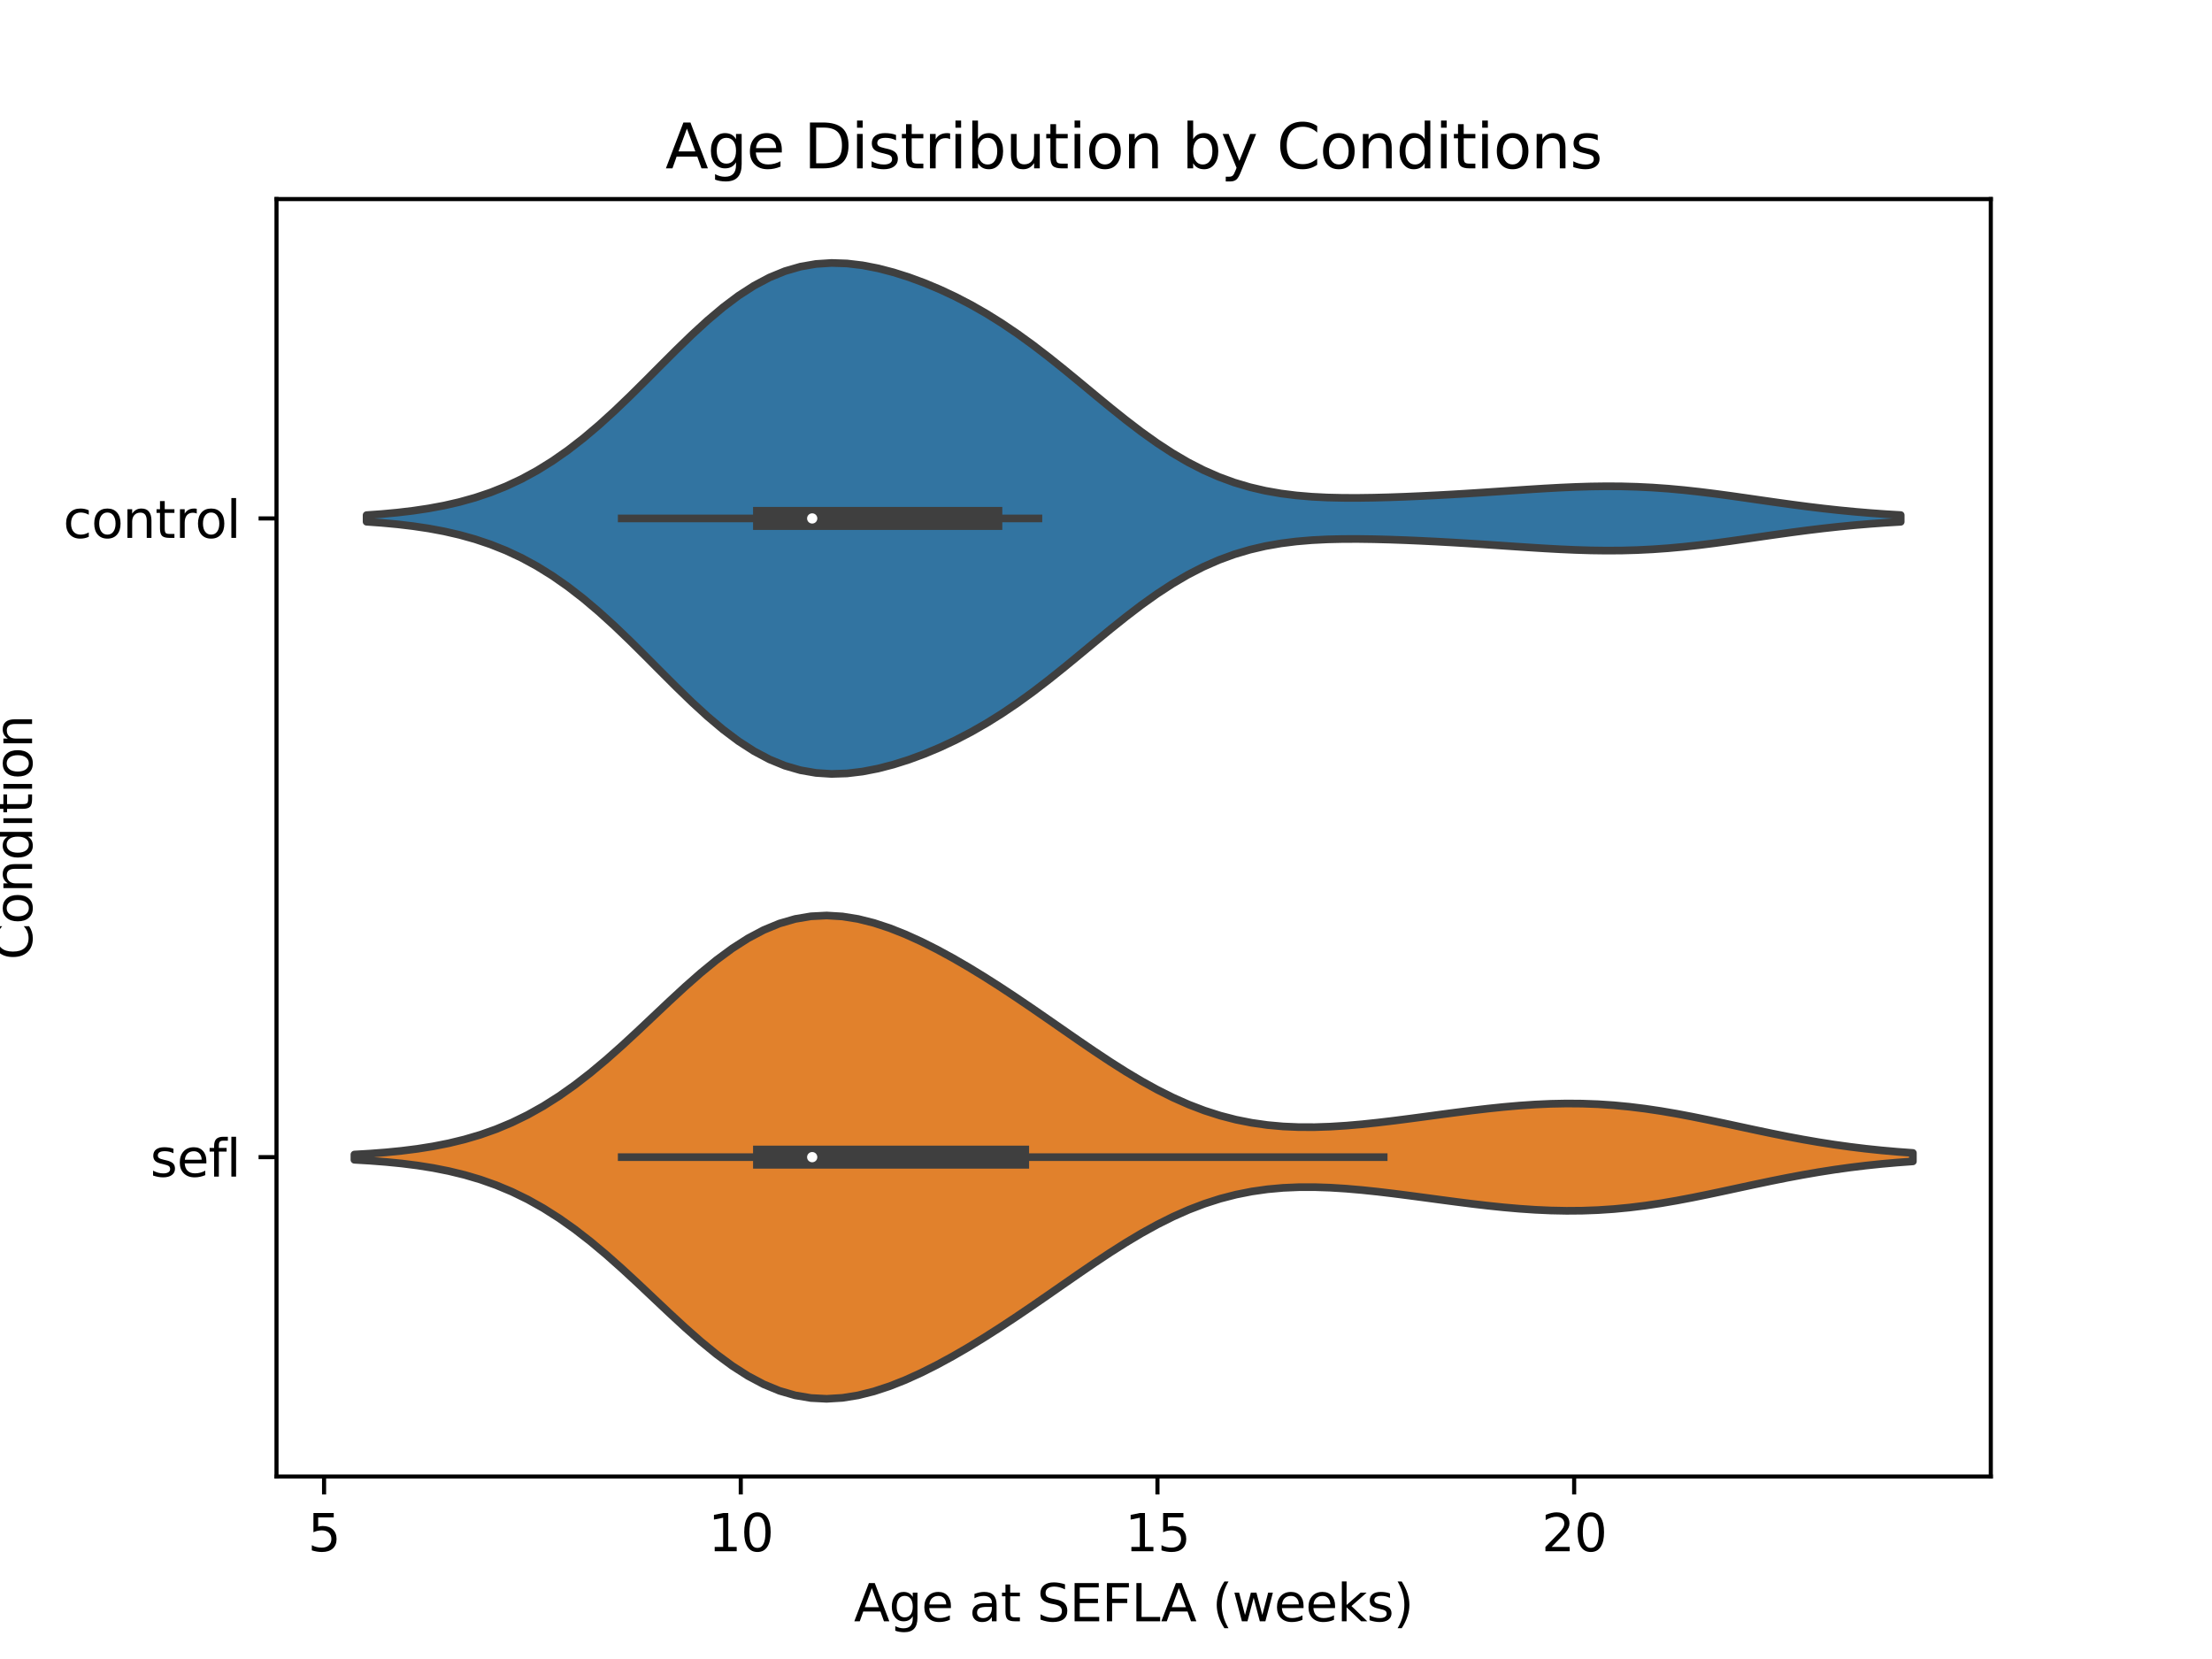 <?xml version="1.0" encoding="utf-8" standalone="no"?>
<!DOCTYPE svg PUBLIC "-//W3C//DTD SVG 1.1//EN"
  "http://www.w3.org/Graphics/SVG/1.1/DTD/svg11.dtd">
<svg xmlns:xlink="http://www.w3.org/1999/xlink" width="432pt" height="324pt" viewBox="0 0 432 324" xmlns="http://www.w3.org/2000/svg" version="1.1">
 <defs>
  <style type="text/css">*{stroke-linejoin: round; stroke-linecap: butt}</style>
 </defs>
 <g id="figure_1">
  <g id="patch_1">
   <path d="M 0 324 
L 432 324 
L 432 0 
L 0 0 
z
" style="fill: #ffffff"/>
  </g>
  <g id="axes_1">
   <g id="patch_2">
    <path d="M 54 288.36 
L 388.8 288.36 
L 388.8 38.88 
L 54 38.88 
z
" style="fill: #ffffff"/>
   </g>
   <g id="PolyCollection_1">
    <defs>
     <path id="m5ffa49a314" d="M 71.596 -222.105 
L 71.596 -223.395 
L 74.623 -223.614 
L 77.649 -223.895 
L 80.675 -224.254 
L 83.702 -224.705 
L 86.728 -225.267 
L 89.754 -225.96 
L 92.781 -226.805 
L 95.807 -227.821 
L 98.833 -229.03 
L 101.86 -230.449 
L 104.886 -232.094 
L 107.912 -233.974 
L 110.939 -236.09 
L 113.965 -238.438 
L 116.991 -241 
L 120.018 -243.75 
L 123.044 -246.649 
L 126.07 -249.649 
L 129.097 -252.691 
L 132.123 -255.712 
L 135.149 -258.643 
L 138.176 -261.416 
L 141.202 -263.969 
L 144.228 -266.246 
L 147.255 -268.202 
L 150.281 -269.808 
L 153.307 -271.049 
L 156.334 -271.925 
L 159.36 -272.449 
L 162.386 -272.646 
L 165.413 -272.547 
L 168.439 -272.187 
L 171.465 -271.601 
L 174.492 -270.816 
L 177.518 -269.858 
L 180.544 -268.741 
L 183.571 -267.472 
L 186.597 -266.053 
L 189.623 -264.481 
L 192.65 -262.751 
L 195.676 -260.861 
L 198.702 -258.815 
L 201.729 -256.622 
L 204.755 -254.301 
L 207.781 -251.879 
L 210.808 -249.393 
L 213.834 -246.883 
L 216.86 -244.394 
L 219.887 -241.973 
L 222.913 -239.662 
L 225.94 -237.501 
L 228.966 -235.522 
L 231.992 -233.748 
L 235.019 -232.194 
L 238.045 -230.865 
L 241.071 -229.756 
L 244.098 -228.859 
L 247.124 -228.155 
L 250.15 -227.624 
L 253.177 -227.244 
L 256.203 -226.989 
L 259.229 -226.837 
L 262.256 -226.767 
L 265.282 -226.76 
L 268.308 -226.802 
L 271.335 -226.88 
L 274.361 -226.987 
L 277.387 -227.117 
L 280.414 -227.265 
L 283.44 -227.431 
L 286.466 -227.611 
L 289.493 -227.803 
L 292.519 -228.004 
L 295.545 -228.208 
L 298.572 -228.409 
L 301.598 -228.598 
L 304.624 -228.765 
L 307.651 -228.899 
L 310.677 -228.992 
L 313.703 -229.032 
L 316.73 -229.013 
L 319.756 -228.929 
L 322.782 -228.779 
L 325.809 -228.564 
L 328.835 -228.287 
L 331.861 -227.956 
L 334.888 -227.581 
L 337.914 -227.173 
L 340.94 -226.744 
L 343.967 -226.307 
L 346.993 -225.874 
L 350.019 -225.455 
L 353.046 -225.058 
L 356.072 -224.692 
L 359.098 -224.361 
L 362.125 -224.067 
L 365.151 -223.811 
L 368.177 -223.592 
L 371.204 -223.409 
L 371.204 -222.091 
L 371.204 -222.091 
L 368.177 -221.908 
L 365.151 -221.689 
L 362.125 -221.433 
L 359.098 -221.139 
L 356.072 -220.808 
L 353.046 -220.442 
L 350.019 -220.045 
L 346.993 -219.626 
L 343.967 -219.193 
L 340.94 -218.756 
L 337.914 -218.327 
L 334.888 -217.919 
L 331.861 -217.544 
L 328.835 -217.213 
L 325.809 -216.936 
L 322.782 -216.721 
L 319.756 -216.571 
L 316.73 -216.487 
L 313.703 -216.468 
L 310.677 -216.508 
L 307.651 -216.601 
L 304.624 -216.735 
L 301.598 -216.902 
L 298.572 -217.091 
L 295.545 -217.292 
L 292.519 -217.496 
L 289.493 -217.697 
L 286.466 -217.889 
L 283.44 -218.069 
L 280.414 -218.235 
L 277.387 -218.383 
L 274.361 -218.513 
L 271.335 -218.62 
L 268.308 -218.698 
L 265.282 -218.74 
L 262.256 -218.733 
L 259.229 -218.663 
L 256.203 -218.511 
L 253.177 -218.256 
L 250.15 -217.876 
L 247.124 -217.345 
L 244.098 -216.641 
L 241.071 -215.744 
L 238.045 -214.635 
L 235.019 -213.306 
L 231.992 -211.752 
L 228.966 -209.978 
L 225.94 -207.999 
L 222.913 -205.838 
L 219.887 -203.527 
L 216.86 -201.106 
L 213.834 -198.617 
L 210.808 -196.107 
L 207.781 -193.621 
L 204.755 -191.199 
L 201.729 -188.878 
L 198.702 -186.685 
L 195.676 -184.639 
L 192.65 -182.749 
L 189.623 -181.019 
L 186.597 -179.447 
L 183.571 -178.028 
L 180.544 -176.759 
L 177.518 -175.642 
L 174.492 -174.684 
L 171.465 -173.899 
L 168.439 -173.313 
L 165.413 -172.953 
L 162.386 -172.854 
L 159.36 -173.051 
L 156.334 -173.575 
L 153.307 -174.451 
L 150.281 -175.692 
L 147.255 -177.298 
L 144.228 -179.254 
L 141.202 -181.531 
L 138.176 -184.084 
L 135.149 -186.857 
L 132.123 -189.788 
L 129.097 -192.809 
L 126.07 -195.851 
L 123.044 -198.851 
L 120.018 -201.75 
L 116.991 -204.5 
L 113.965 -207.062 
L 110.939 -209.41 
L 107.912 -211.526 
L 104.886 -213.406 
L 101.86 -215.051 
L 98.833 -216.47 
L 95.807 -217.679 
L 92.781 -218.695 
L 89.754 -219.54 
L 86.728 -220.233 
L 83.702 -220.795 
L 80.675 -221.246 
L 77.649 -221.605 
L 74.623 -221.886 
L 71.596 -222.105 
z
" style="stroke: #3f3f3f; stroke-width: 1.5"/>
    </defs>
    <g clip-path="url(#p256101006a)">
     <use xlink:href="#m5ffa49a314" x="0" y="324" style="fill: #3274a1; stroke: #3f3f3f; stroke-width: 1.5"/>
    </g>
   </g>
   <g id="PolyCollection_2">
    <defs>
     <path id="m483ecbeebc" d="M 69.218 -97.496 
L 69.218 -98.524 
L 72.293 -98.706 
L 75.367 -98.942 
L 78.441 -99.246 
L 81.516 -99.634 
L 84.59 -100.122 
L 87.664 -100.73 
L 90.739 -101.477 
L 93.813 -102.384 
L 96.888 -103.472 
L 99.962 -104.757 
L 103.036 -106.255 
L 106.111 -107.978 
L 109.185 -109.928 
L 112.26 -112.102 
L 115.334 -114.488 
L 118.408 -117.061 
L 121.483 -119.791 
L 124.557 -122.632 
L 127.631 -125.533 
L 130.706 -128.434 
L 133.78 -131.273 
L 136.855 -133.983 
L 139.929 -136.501 
L 143.003 -138.77 
L 146.078 -140.74 
L 149.152 -142.371 
L 152.226 -143.64 
L 155.301 -144.532 
L 158.375 -145.049 
L 161.45 -145.205 
L 164.524 -145.02 
L 167.598 -144.526 
L 170.673 -143.755 
L 173.747 -142.744 
L 176.821 -141.526 
L 179.896 -140.131 
L 182.97 -138.587 
L 186.045 -136.915 
L 189.119 -135.133 
L 192.193 -133.255 
L 195.268 -131.296 
L 198.342 -129.268 
L 201.417 -127.186 
L 204.491 -125.067 
L 207.565 -122.931 
L 210.64 -120.8 
L 213.714 -118.702 
L 216.788 -116.663 
L 219.863 -114.712 
L 222.937 -112.876 
L 226.012 -111.179 
L 229.086 -109.642 
L 232.16 -108.28 
L 235.235 -107.105 
L 238.309 -106.121 
L 241.383 -105.326 
L 244.458 -104.717 
L 247.532 -104.281 
L 250.607 -104.005 
L 253.681 -103.874 
L 256.755 -103.868 
L 259.83 -103.972 
L 262.904 -104.165 
L 265.979 -104.431 
L 269.053 -104.754 
L 272.127 -105.119 
L 275.202 -105.513 
L 278.276 -105.922 
L 281.35 -106.336 
L 284.425 -106.742 
L 287.499 -107.13 
L 290.574 -107.49 
L 293.648 -107.81 
L 296.722 -108.079 
L 299.797 -108.288 
L 302.871 -108.427 
L 305.945 -108.488 
L 309.02 -108.464 
L 312.094 -108.35 
L 315.169 -108.146 
L 318.243 -107.852 
L 321.317 -107.472 
L 324.392 -107.014 
L 327.466 -106.488 
L 330.54 -105.906 
L 333.615 -105.282 
L 336.689 -104.631 
L 339.764 -103.968 
L 342.838 -103.308 
L 345.912 -102.665 
L 348.987 -102.05 
L 352.061 -101.473 
L 355.136 -100.941 
L 358.21 -100.46 
L 361.284 -100.032 
L 364.359 -99.657 
L 367.433 -99.335 
L 370.507 -99.062 
L 373.582 -98.834 
L 373.582 -97.186 
L 373.582 -97.186 
L 370.507 -96.958 
L 367.433 -96.685 
L 364.359 -96.363 
L 361.284 -95.988 
L 358.21 -95.56 
L 355.136 -95.079 
L 352.061 -94.547 
L 348.987 -93.97 
L 345.912 -93.355 
L 342.838 -92.712 
L 339.764 -92.052 
L 336.689 -91.389 
L 333.615 -90.738 
L 330.54 -90.114 
L 327.466 -89.532 
L 324.392 -89.006 
L 321.317 -88.548 
L 318.243 -88.168 
L 315.169 -87.874 
L 312.094 -87.67 
L 309.02 -87.556 
L 305.945 -87.532 
L 302.871 -87.593 
L 299.797 -87.732 
L 296.722 -87.941 
L 293.648 -88.21 
L 290.574 -88.53 
L 287.499 -88.89 
L 284.425 -89.278 
L 281.35 -89.684 
L 278.276 -90.098 
L 275.202 -90.507 
L 272.127 -90.901 
L 269.053 -91.266 
L 265.979 -91.589 
L 262.904 -91.855 
L 259.83 -92.048 
L 256.755 -92.152 
L 253.681 -92.146 
L 250.607 -92.015 
L 247.532 -91.739 
L 244.458 -91.303 
L 241.383 -90.694 
L 238.309 -89.899 
L 235.235 -88.915 
L 232.16 -87.74 
L 229.086 -86.378 
L 226.012 -84.841 
L 222.937 -83.144 
L 219.863 -81.308 
L 216.788 -79.357 
L 213.714 -77.318 
L 210.64 -75.22 
L 207.565 -73.089 
L 204.491 -70.953 
L 201.417 -68.834 
L 198.342 -66.752 
L 195.268 -64.724 
L 192.193 -62.765 
L 189.119 -60.887 
L 186.045 -59.105 
L 182.97 -57.433 
L 179.896 -55.889 
L 176.821 -54.494 
L 173.747 -53.276 
L 170.673 -52.265 
L 167.598 -51.494 
L 164.524 -51 
L 161.45 -50.815 
L 158.375 -50.971 
L 155.301 -51.488 
L 152.226 -52.38 
L 149.152 -53.649 
L 146.078 -55.28 
L 143.003 -57.25 
L 139.929 -59.519 
L 136.855 -62.037 
L 133.78 -64.747 
L 130.706 -67.586 
L 127.631 -70.487 
L 124.557 -73.388 
L 121.483 -76.229 
L 118.408 -78.959 
L 115.334 -81.532 
L 112.26 -83.918 
L 109.185 -86.092 
L 106.111 -88.042 
L 103.036 -89.765 
L 99.962 -91.263 
L 96.888 -92.548 
L 93.813 -93.636 
L 90.739 -94.543 
L 87.664 -95.29 
L 84.59 -95.898 
L 81.516 -96.386 
L 78.441 -96.774 
L 75.367 -97.078 
L 72.293 -97.314 
L 69.218 -97.496 
z
" style="stroke: #3f3f3f; stroke-width: 1.5"/>
    </defs>
    <g clip-path="url(#p256101006a)">
     <use xlink:href="#m483ecbeebc" x="0" y="324" style="fill: #e1812c; stroke: #3f3f3f; stroke-width: 1.5"/>
    </g>
   </g>
   <g id="matplotlib.axis_1">
    <g id="xtick_1">
     <g id="line2d_1">
      <defs>
       <path id="m63cbbbc8bf" d="M 0 0 
L 0 3.5 
" style="stroke: #000000; stroke-width: 0.8"/>
      </defs>
      <g>
       <use xlink:href="#m63cbbbc8bf" x="63.29" y="288.36" style="stroke: #000000; stroke-width: 0.8"/>
      </g>
     </g>
     <g id="text_1">
      <!-- 5 -->
      <g transform="translate(60.109 302.958) scale(0.1 -0.1)">
       <defs>
        <path id="DejaVuSans-35" d="M 691 4666 
L 3169 4666 
L 3169 4134 
L 1269 4134 
L 1269 2991 
Q 1406 3038 1543 3061 
Q 1681 3084 1819 3084 
Q 2600 3084 3056 2656 
Q 3513 2228 3513 1497 
Q 3513 744 3044 326 
Q 2575 -91 1722 -91 
Q 1428 -91 1123 -41 
Q 819 9 494 109 
L 494 744 
Q 775 591 1075 516 
Q 1375 441 1709 441 
Q 2250 441 2565 725 
Q 2881 1009 2881 1497 
Q 2881 1984 2565 2268 
Q 2250 2553 1709 2553 
Q 1456 2553 1204 2497 
Q 953 2441 691 2322 
L 691 4666 
z
" transform="scale(0.016)"/>
       </defs>
       <use xlink:href="#DejaVuSans-35"/>
      </g>
     </g>
    </g>
    <g id="xtick_2">
     <g id="line2d_2">
      <g>
       <use xlink:href="#m63cbbbc8bf" x="144.67" y="288.36" style="stroke: #000000; stroke-width: 0.8"/>
      </g>
     </g>
     <g id="text_2">
      <!-- 10 -->
      <g transform="translate(138.308 302.958) scale(0.1 -0.1)">
       <defs>
        <path id="DejaVuSans-31" d="M 794 531 
L 1825 531 
L 1825 4091 
L 703 3866 
L 703 4441 
L 1819 4666 
L 2450 4666 
L 2450 531 
L 3481 531 
L 3481 0 
L 794 0 
L 794 531 
z
" transform="scale(0.016)"/>
        <path id="DejaVuSans-30" d="M 2034 4250 
Q 1547 4250 1301 3770 
Q 1056 3291 1056 2328 
Q 1056 1369 1301 889 
Q 1547 409 2034 409 
Q 2525 409 2770 889 
Q 3016 1369 3016 2328 
Q 3016 3291 2770 3770 
Q 2525 4250 2034 4250 
z
M 2034 4750 
Q 2819 4750 3233 4129 
Q 3647 3509 3647 2328 
Q 3647 1150 3233 529 
Q 2819 -91 2034 -91 
Q 1250 -91 836 529 
Q 422 1150 422 2328 
Q 422 3509 836 4129 
Q 1250 4750 2034 4750 
z
" transform="scale(0.016)"/>
       </defs>
       <use xlink:href="#DejaVuSans-31"/>
       <use xlink:href="#DejaVuSans-30" x="63.623"/>
      </g>
     </g>
    </g>
    <g id="xtick_3">
     <g id="line2d_3">
      <g>
       <use xlink:href="#m63cbbbc8bf" x="226.05" y="288.36" style="stroke: #000000; stroke-width: 0.8"/>
      </g>
     </g>
     <g id="text_3">
      <!-- 15 -->
      <g transform="translate(219.688 302.958) scale(0.1 -0.1)">
       <use xlink:href="#DejaVuSans-31"/>
       <use xlink:href="#DejaVuSans-35" x="63.623"/>
      </g>
     </g>
    </g>
    <g id="xtick_4">
     <g id="line2d_4">
      <g>
       <use xlink:href="#m63cbbbc8bf" x="307.43" y="288.36" style="stroke: #000000; stroke-width: 0.8"/>
      </g>
     </g>
     <g id="text_4">
      <!-- 20 -->
      <g transform="translate(301.068 302.958) scale(0.1 -0.1)">
       <defs>
        <path id="DejaVuSans-32" d="M 1228 531 
L 3431 531 
L 3431 0 
L 469 0 
L 469 531 
Q 828 903 1448 1529 
Q 2069 2156 2228 2338 
Q 2531 2678 2651 2914 
Q 2772 3150 2772 3378 
Q 2772 3750 2511 3984 
Q 2250 4219 1831 4219 
Q 1534 4219 1204 4116 
Q 875 4013 500 3803 
L 500 4441 
Q 881 4594 1212 4672 
Q 1544 4750 1819 4750 
Q 2544 4750 2975 4387 
Q 3406 4025 3406 3419 
Q 3406 3131 3298 2873 
Q 3191 2616 2906 2266 
Q 2828 2175 2409 1742 
Q 1991 1309 1228 531 
z
" transform="scale(0.016)"/>
       </defs>
       <use xlink:href="#DejaVuSans-32"/>
       <use xlink:href="#DejaVuSans-30" x="63.623"/>
      </g>
     </g>
    </g>
    <g id="text_5">
     <!-- Age at SEFLA (weeks) -->
     <g transform="translate(166.766 316.637) scale(0.1 -0.1)">
      <defs>
       <path id="DejaVuSans-41" d="M 2188 4044 
L 1331 1722 
L 3047 1722 
L 2188 4044 
z
M 1831 4666 
L 2547 4666 
L 4325 0 
L 3669 0 
L 3244 1197 
L 1141 1197 
L 716 0 
L 50 0 
L 1831 4666 
z
" transform="scale(0.016)"/>
       <path id="DejaVuSans-67" d="M 2906 1791 
Q 2906 2416 2648 2759 
Q 2391 3103 1925 3103 
Q 1463 3103 1205 2759 
Q 947 2416 947 1791 
Q 947 1169 1205 825 
Q 1463 481 1925 481 
Q 2391 481 2648 825 
Q 2906 1169 2906 1791 
z
M 3481 434 
Q 3481 -459 3084 -895 
Q 2688 -1331 1869 -1331 
Q 1566 -1331 1297 -1286 
Q 1028 -1241 775 -1147 
L 775 -588 
Q 1028 -725 1275 -790 
Q 1522 -856 1778 -856 
Q 2344 -856 2625 -561 
Q 2906 -266 2906 331 
L 2906 616 
Q 2728 306 2450 153 
Q 2172 0 1784 0 
Q 1141 0 747 490 
Q 353 981 353 1791 
Q 353 2603 747 3093 
Q 1141 3584 1784 3584 
Q 2172 3584 2450 3431 
Q 2728 3278 2906 2969 
L 2906 3500 
L 3481 3500 
L 3481 434 
z
" transform="scale(0.016)"/>
       <path id="DejaVuSans-65" d="M 3597 1894 
L 3597 1613 
L 953 1613 
Q 991 1019 1311 708 
Q 1631 397 2203 397 
Q 2534 397 2845 478 
Q 3156 559 3463 722 
L 3463 178 
Q 3153 47 2828 -22 
Q 2503 -91 2169 -91 
Q 1331 -91 842 396 
Q 353 884 353 1716 
Q 353 2575 817 3079 
Q 1281 3584 2069 3584 
Q 2775 3584 3186 3129 
Q 3597 2675 3597 1894 
z
M 3022 2063 
Q 3016 2534 2758 2815 
Q 2500 3097 2075 3097 
Q 1594 3097 1305 2825 
Q 1016 2553 972 2059 
L 3022 2063 
z
" transform="scale(0.016)"/>
       <path id="DejaVuSans-20" transform="scale(0.016)"/>
       <path id="DejaVuSans-61" d="M 2194 1759 
Q 1497 1759 1228 1600 
Q 959 1441 959 1056 
Q 959 750 1161 570 
Q 1363 391 1709 391 
Q 2188 391 2477 730 
Q 2766 1069 2766 1631 
L 2766 1759 
L 2194 1759 
z
M 3341 1997 
L 3341 0 
L 2766 0 
L 2766 531 
Q 2569 213 2275 61 
Q 1981 -91 1556 -91 
Q 1019 -91 701 211 
Q 384 513 384 1019 
Q 384 1609 779 1909 
Q 1175 2209 1959 2209 
L 2766 2209 
L 2766 2266 
Q 2766 2663 2505 2880 
Q 2244 3097 1772 3097 
Q 1472 3097 1187 3025 
Q 903 2953 641 2809 
L 641 3341 
Q 956 3463 1253 3523 
Q 1550 3584 1831 3584 
Q 2591 3584 2966 3190 
Q 3341 2797 3341 1997 
z
" transform="scale(0.016)"/>
       <path id="DejaVuSans-74" d="M 1172 4494 
L 1172 3500 
L 2356 3500 
L 2356 3053 
L 1172 3053 
L 1172 1153 
Q 1172 725 1289 603 
Q 1406 481 1766 481 
L 2356 481 
L 2356 0 
L 1766 0 
Q 1100 0 847 248 
Q 594 497 594 1153 
L 594 3053 
L 172 3053 
L 172 3500 
L 594 3500 
L 594 4494 
L 1172 4494 
z
" transform="scale(0.016)"/>
       <path id="DejaVuSans-53" d="M 3425 4513 
L 3425 3897 
Q 3066 4069 2747 4153 
Q 2428 4238 2131 4238 
Q 1616 4238 1336 4038 
Q 1056 3838 1056 3469 
Q 1056 3159 1242 3001 
Q 1428 2844 1947 2747 
L 2328 2669 
Q 3034 2534 3370 2195 
Q 3706 1856 3706 1288 
Q 3706 609 3251 259 
Q 2797 -91 1919 -91 
Q 1588 -91 1214 -16 
Q 841 59 441 206 
L 441 856 
Q 825 641 1194 531 
Q 1563 422 1919 422 
Q 2459 422 2753 634 
Q 3047 847 3047 1241 
Q 3047 1584 2836 1778 
Q 2625 1972 2144 2069 
L 1759 2144 
Q 1053 2284 737 2584 
Q 422 2884 422 3419 
Q 422 4038 858 4394 
Q 1294 4750 2059 4750 
Q 2388 4750 2728 4690 
Q 3069 4631 3425 4513 
z
" transform="scale(0.016)"/>
       <path id="DejaVuSans-45" d="M 628 4666 
L 3578 4666 
L 3578 4134 
L 1259 4134 
L 1259 2753 
L 3481 2753 
L 3481 2222 
L 1259 2222 
L 1259 531 
L 3634 531 
L 3634 0 
L 628 0 
L 628 4666 
z
" transform="scale(0.016)"/>
       <path id="DejaVuSans-46" d="M 628 4666 
L 3309 4666 
L 3309 4134 
L 1259 4134 
L 1259 2759 
L 3109 2759 
L 3109 2228 
L 1259 2228 
L 1259 0 
L 628 0 
L 628 4666 
z
" transform="scale(0.016)"/>
       <path id="DejaVuSans-4c" d="M 628 4666 
L 1259 4666 
L 1259 531 
L 3531 531 
L 3531 0 
L 628 0 
L 628 4666 
z
" transform="scale(0.016)"/>
       <path id="DejaVuSans-28" d="M 1984 4856 
Q 1566 4138 1362 3434 
Q 1159 2731 1159 2009 
Q 1159 1288 1364 580 
Q 1569 -128 1984 -844 
L 1484 -844 
Q 1016 -109 783 600 
Q 550 1309 550 2009 
Q 550 2706 781 3412 
Q 1013 4119 1484 4856 
L 1984 4856 
z
" transform="scale(0.016)"/>
       <path id="DejaVuSans-77" d="M 269 3500 
L 844 3500 
L 1563 769 
L 2278 3500 
L 2956 3500 
L 3675 769 
L 4391 3500 
L 4966 3500 
L 4050 0 
L 3372 0 
L 2619 2869 
L 1863 0 
L 1184 0 
L 269 3500 
z
" transform="scale(0.016)"/>
       <path id="DejaVuSans-6b" d="M 581 4863 
L 1159 4863 
L 1159 1991 
L 2875 3500 
L 3609 3500 
L 1753 1863 
L 3688 0 
L 2938 0 
L 1159 1709 
L 1159 0 
L 581 0 
L 581 4863 
z
" transform="scale(0.016)"/>
       <path id="DejaVuSans-73" d="M 2834 3397 
L 2834 2853 
Q 2591 2978 2328 3040 
Q 2066 3103 1784 3103 
Q 1356 3103 1142 2972 
Q 928 2841 928 2578 
Q 928 2378 1081 2264 
Q 1234 2150 1697 2047 
L 1894 2003 
Q 2506 1872 2764 1633 
Q 3022 1394 3022 966 
Q 3022 478 2636 193 
Q 2250 -91 1575 -91 
Q 1294 -91 989 -36 
Q 684 19 347 128 
L 347 722 
Q 666 556 975 473 
Q 1284 391 1588 391 
Q 1994 391 2212 530 
Q 2431 669 2431 922 
Q 2431 1156 2273 1281 
Q 2116 1406 1581 1522 
L 1381 1569 
Q 847 1681 609 1914 
Q 372 2147 372 2553 
Q 372 3047 722 3315 
Q 1072 3584 1716 3584 
Q 2034 3584 2315 3537 
Q 2597 3491 2834 3397 
z
" transform="scale(0.016)"/>
       <path id="DejaVuSans-29" d="M 513 4856 
L 1013 4856 
Q 1481 4119 1714 3412 
Q 1947 2706 1947 2009 
Q 1947 1309 1714 600 
Q 1481 -109 1013 -844 
L 513 -844 
Q 928 -128 1133 580 
Q 1338 1288 1338 2009 
Q 1338 2731 1133 3434 
Q 928 4138 513 4856 
z
" transform="scale(0.016)"/>
      </defs>
      <use xlink:href="#DejaVuSans-41"/>
      <use xlink:href="#DejaVuSans-67" x="68.408"/>
      <use xlink:href="#DejaVuSans-65" x="131.885"/>
      <use xlink:href="#DejaVuSans-20" x="193.408"/>
      <use xlink:href="#DejaVuSans-61" x="225.195"/>
      <use xlink:href="#DejaVuSans-74" x="286.475"/>
      <use xlink:href="#DejaVuSans-20" x="325.684"/>
      <use xlink:href="#DejaVuSans-53" x="357.471"/>
      <use xlink:href="#DejaVuSans-45" x="420.947"/>
      <use xlink:href="#DejaVuSans-46" x="484.131"/>
      <use xlink:href="#DejaVuSans-4c" x="541.65"/>
      <use xlink:href="#DejaVuSans-41" x="599.613"/>
      <use xlink:href="#DejaVuSans-20" x="668.021"/>
      <use xlink:href="#DejaVuSans-28" x="699.809"/>
      <use xlink:href="#DejaVuSans-77" x="738.822"/>
      <use xlink:href="#DejaVuSans-65" x="820.609"/>
      <use xlink:href="#DejaVuSans-65" x="882.133"/>
      <use xlink:href="#DejaVuSans-6b" x="943.656"/>
      <use xlink:href="#DejaVuSans-73" x="1001.566"/>
      <use xlink:href="#DejaVuSans-29" x="1053.666"/>
     </g>
    </g>
   </g>
   <g id="matplotlib.axis_2">
    <g id="ytick_1">
     <g id="line2d_5">
      <defs>
       <path id="m063b1c94f5" d="M 0 0 
L -3.5 0 
" style="stroke: #000000; stroke-width: 0.8"/>
      </defs>
      <g>
       <use xlink:href="#m063b1c94f5" x="54" y="101.25" style="stroke: #000000; stroke-width: 0.8"/>
      </g>
     </g>
     <g id="text_6">
      <!-- control -->
      <g transform="translate(12.342 105.049) scale(0.1 -0.1)">
       <defs>
        <path id="DejaVuSans-63" d="M 3122 3366 
L 3122 2828 
Q 2878 2963 2633 3030 
Q 2388 3097 2138 3097 
Q 1578 3097 1268 2742 
Q 959 2388 959 1747 
Q 959 1106 1268 751 
Q 1578 397 2138 397 
Q 2388 397 2633 464 
Q 2878 531 3122 666 
L 3122 134 
Q 2881 22 2623 -34 
Q 2366 -91 2075 -91 
Q 1284 -91 818 406 
Q 353 903 353 1747 
Q 353 2603 823 3093 
Q 1294 3584 2113 3584 
Q 2378 3584 2631 3529 
Q 2884 3475 3122 3366 
z
" transform="scale(0.016)"/>
        <path id="DejaVuSans-6f" d="M 1959 3097 
Q 1497 3097 1228 2736 
Q 959 2375 959 1747 
Q 959 1119 1226 758 
Q 1494 397 1959 397 
Q 2419 397 2687 759 
Q 2956 1122 2956 1747 
Q 2956 2369 2687 2733 
Q 2419 3097 1959 3097 
z
M 1959 3584 
Q 2709 3584 3137 3096 
Q 3566 2609 3566 1747 
Q 3566 888 3137 398 
Q 2709 -91 1959 -91 
Q 1206 -91 779 398 
Q 353 888 353 1747 
Q 353 2609 779 3096 
Q 1206 3584 1959 3584 
z
" transform="scale(0.016)"/>
        <path id="DejaVuSans-6e" d="M 3513 2113 
L 3513 0 
L 2938 0 
L 2938 2094 
Q 2938 2591 2744 2837 
Q 2550 3084 2163 3084 
Q 1697 3084 1428 2787 
Q 1159 2491 1159 1978 
L 1159 0 
L 581 0 
L 581 3500 
L 1159 3500 
L 1159 2956 
Q 1366 3272 1645 3428 
Q 1925 3584 2291 3584 
Q 2894 3584 3203 3211 
Q 3513 2838 3513 2113 
z
" transform="scale(0.016)"/>
        <path id="DejaVuSans-72" d="M 2631 2963 
Q 2534 3019 2420 3045 
Q 2306 3072 2169 3072 
Q 1681 3072 1420 2755 
Q 1159 2438 1159 1844 
L 1159 0 
L 581 0 
L 581 3500 
L 1159 3500 
L 1159 2956 
Q 1341 3275 1631 3429 
Q 1922 3584 2338 3584 
Q 2397 3584 2469 3576 
Q 2541 3569 2628 3553 
L 2631 2963 
z
" transform="scale(0.016)"/>
        <path id="DejaVuSans-6c" d="M 603 4863 
L 1178 4863 
L 1178 0 
L 603 0 
L 603 4863 
z
" transform="scale(0.016)"/>
       </defs>
       <use xlink:href="#DejaVuSans-63"/>
       <use xlink:href="#DejaVuSans-6f" x="54.98"/>
       <use xlink:href="#DejaVuSans-6e" x="116.162"/>
       <use xlink:href="#DejaVuSans-74" x="179.541"/>
       <use xlink:href="#DejaVuSans-72" x="218.75"/>
       <use xlink:href="#DejaVuSans-6f" x="257.613"/>
       <use xlink:href="#DejaVuSans-6c" x="318.795"/>
      </g>
     </g>
    </g>
    <g id="ytick_2">
     <g id="line2d_6">
      <g>
       <use xlink:href="#m063b1c94f5" x="54" y="225.99" style="stroke: #000000; stroke-width: 0.8"/>
      </g>
     </g>
     <g id="text_7">
      <!-- sefl -->
      <g transform="translate(29.339 229.789) scale(0.1 -0.1)">
       <defs>
        <path id="DejaVuSans-66" d="M 2375 4863 
L 2375 4384 
L 1825 4384 
Q 1516 4384 1395 4259 
Q 1275 4134 1275 3809 
L 1275 3500 
L 2222 3500 
L 2222 3053 
L 1275 3053 
L 1275 0 
L 697 0 
L 697 3053 
L 147 3053 
L 147 3500 
L 697 3500 
L 697 3744 
Q 697 4328 969 4595 
Q 1241 4863 1831 4863 
L 2375 4863 
z
" transform="scale(0.016)"/>
       </defs>
       <use xlink:href="#DejaVuSans-73"/>
       <use xlink:href="#DejaVuSans-65" x="52.1"/>
       <use xlink:href="#DejaVuSans-66" x="113.623"/>
       <use xlink:href="#DejaVuSans-6c" x="148.828"/>
      </g>
     </g>
    </g>
    <g id="text_8">
     <!-- Condition -->
     <g transform="translate(6.263 187.48) rotate(-90) scale(0.1 -0.1)">
      <defs>
       <path id="DejaVuSans-43" d="M 4122 4306 
L 4122 3641 
Q 3803 3938 3442 4084 
Q 3081 4231 2675 4231 
Q 1875 4231 1450 3742 
Q 1025 3253 1025 2328 
Q 1025 1406 1450 917 
Q 1875 428 2675 428 
Q 3081 428 3442 575 
Q 3803 722 4122 1019 
L 4122 359 
Q 3791 134 3420 21 
Q 3050 -91 2638 -91 
Q 1578 -91 968 557 
Q 359 1206 359 2328 
Q 359 3453 968 4101 
Q 1578 4750 2638 4750 
Q 3056 4750 3426 4639 
Q 3797 4528 4122 4306 
z
" transform="scale(0.016)"/>
       <path id="DejaVuSans-64" d="M 2906 2969 
L 2906 4863 
L 3481 4863 
L 3481 0 
L 2906 0 
L 2906 525 
Q 2725 213 2448 61 
Q 2172 -91 1784 -91 
Q 1150 -91 751 415 
Q 353 922 353 1747 
Q 353 2572 751 3078 
Q 1150 3584 1784 3584 
Q 2172 3584 2448 3432 
Q 2725 3281 2906 2969 
z
M 947 1747 
Q 947 1113 1208 752 
Q 1469 391 1925 391 
Q 2381 391 2643 752 
Q 2906 1113 2906 1747 
Q 2906 2381 2643 2742 
Q 2381 3103 1925 3103 
Q 1469 3103 1208 2742 
Q 947 2381 947 1747 
z
" transform="scale(0.016)"/>
       <path id="DejaVuSans-69" d="M 603 3500 
L 1178 3500 
L 1178 0 
L 603 0 
L 603 3500 
z
M 603 4863 
L 1178 4863 
L 1178 4134 
L 603 4134 
L 603 4863 
z
" transform="scale(0.016)"/>
      </defs>
      <use xlink:href="#DejaVuSans-43"/>
      <use xlink:href="#DejaVuSans-6f" x="69.824"/>
      <use xlink:href="#DejaVuSans-6e" x="131.006"/>
      <use xlink:href="#DejaVuSans-64" x="194.385"/>
      <use xlink:href="#DejaVuSans-69" x="257.861"/>
      <use xlink:href="#DejaVuSans-74" x="285.645"/>
      <use xlink:href="#DejaVuSans-69" x="324.854"/>
      <use xlink:href="#DejaVuSans-6f" x="352.637"/>
      <use xlink:href="#DejaVuSans-6e" x="413.818"/>
     </g>
    </g>
   </g>
   <g id="line2d_7">
    <path d="M 121.419 101.25 
L 202.799 101.25 
" clip-path="url(#p256101006a)" style="fill: none; stroke: #3f3f3f; stroke-width: 1.5; stroke-linecap: square"/>
   </g>
   <g id="line2d_8">
    <path d="M 149.321 101.25 
L 193.498 101.25 
" clip-path="url(#p256101006a)" style="fill: none; stroke: #3f3f3f; stroke-width: 4.5; stroke-linecap: square"/>
   </g>
   <g id="line2d_9">
    <path d="M 121.419 225.99 
L 270.228 225.99 
" clip-path="url(#p256101006a)" style="fill: none; stroke: #3f3f3f; stroke-width: 1.5; stroke-linecap: square"/>
   </g>
   <g id="line2d_10">
    <path d="M 149.321 225.99 
L 198.73 225.99 
" clip-path="url(#p256101006a)" style="fill: none; stroke: #3f3f3f; stroke-width: 4.5; stroke-linecap: square"/>
   </g>
   <g id="patch_3">
    <path d="M 54 288.36 
L 54 38.88 
" style="fill: none; stroke: #000000; stroke-width: 0.8; stroke-linejoin: miter; stroke-linecap: square"/>
   </g>
   <g id="patch_4">
    <path d="M 388.8 288.36 
L 388.8 38.88 
" style="fill: none; stroke: #000000; stroke-width: 0.8; stroke-linejoin: miter; stroke-linecap: square"/>
   </g>
   <g id="patch_5">
    <path d="M 54 288.36 
L 388.8 288.36 
" style="fill: none; stroke: #000000; stroke-width: 0.8; stroke-linejoin: miter; stroke-linecap: square"/>
   </g>
   <g id="patch_6">
    <path d="M 54 38.88 
L 388.8 38.88 
" style="fill: none; stroke: #000000; stroke-width: 0.8; stroke-linejoin: miter; stroke-linecap: square"/>
   </g>
   <g id="PathCollection_1">
    <defs>
     <path id="mc5c30f4485" d="M 0 1.5 
C 0.398 1.5 0.779 1.342 1.061 1.061 
C 1.342 0.779 1.5 0.398 1.5 0 
C 1.5 -0.398 1.342 -0.779 1.061 -1.061 
C 0.779 -1.342 0.398 -1.5 0 -1.5 
C -0.398 -1.5 -0.779 -1.342 -1.061 -1.061 
C -1.342 -0.779 -1.5 -0.398 -1.5 0 
C -1.5 0.398 -1.342 0.779 -1.061 1.061 
C -0.779 1.342 -0.398 1.5 0 1.5 
z
" style="stroke: #3f3f3f"/>
    </defs>
    <g clip-path="url(#p256101006a)">
     <use xlink:href="#mc5c30f4485" x="158.621" y="101.25" style="fill: #ffffff; stroke: #3f3f3f"/>
    </g>
   </g>
   <g id="PathCollection_2">
    <g clip-path="url(#p256101006a)">
     <use xlink:href="#mc5c30f4485" x="158.621" y="225.99" style="fill: #ffffff; stroke: #3f3f3f"/>
    </g>
   </g>
   <g id="text_9">
    <!-- Age Distribution by Conditions -->
    <g transform="translate(129.953 32.88) scale(0.12 -0.12)">
     <defs>
      <path id="DejaVuSans-44" d="M 1259 4147 
L 1259 519 
L 2022 519 
Q 2988 519 3436 956 
Q 3884 1394 3884 2338 
Q 3884 3275 3436 3711 
Q 2988 4147 2022 4147 
L 1259 4147 
z
M 628 4666 
L 1925 4666 
Q 3281 4666 3915 4102 
Q 4550 3538 4550 2338 
Q 4550 1131 3912 565 
Q 3275 0 1925 0 
L 628 0 
L 628 4666 
z
" transform="scale(0.016)"/>
      <path id="DejaVuSans-62" d="M 3116 1747 
Q 3116 2381 2855 2742 
Q 2594 3103 2138 3103 
Q 1681 3103 1420 2742 
Q 1159 2381 1159 1747 
Q 1159 1113 1420 752 
Q 1681 391 2138 391 
Q 2594 391 2855 752 
Q 3116 1113 3116 1747 
z
M 1159 2969 
Q 1341 3281 1617 3432 
Q 1894 3584 2278 3584 
Q 2916 3584 3314 3078 
Q 3713 2572 3713 1747 
Q 3713 922 3314 415 
Q 2916 -91 2278 -91 
Q 1894 -91 1617 61 
Q 1341 213 1159 525 
L 1159 0 
L 581 0 
L 581 4863 
L 1159 4863 
L 1159 2969 
z
" transform="scale(0.016)"/>
      <path id="DejaVuSans-75" d="M 544 1381 
L 544 3500 
L 1119 3500 
L 1119 1403 
Q 1119 906 1312 657 
Q 1506 409 1894 409 
Q 2359 409 2629 706 
Q 2900 1003 2900 1516 
L 2900 3500 
L 3475 3500 
L 3475 0 
L 2900 0 
L 2900 538 
Q 2691 219 2414 64 
Q 2138 -91 1772 -91 
Q 1169 -91 856 284 
Q 544 659 544 1381 
z
M 1991 3584 
L 1991 3584 
z
" transform="scale(0.016)"/>
      <path id="DejaVuSans-79" d="M 2059 -325 
Q 1816 -950 1584 -1140 
Q 1353 -1331 966 -1331 
L 506 -1331 
L 506 -850 
L 844 -850 
Q 1081 -850 1212 -737 
Q 1344 -625 1503 -206 
L 1606 56 
L 191 3500 
L 800 3500 
L 1894 763 
L 2988 3500 
L 3597 3500 
L 2059 -325 
z
" transform="scale(0.016)"/>
     </defs>
     <use xlink:href="#DejaVuSans-41"/>
     <use xlink:href="#DejaVuSans-67" x="68.408"/>
     <use xlink:href="#DejaVuSans-65" x="131.885"/>
     <use xlink:href="#DejaVuSans-20" x="193.408"/>
     <use xlink:href="#DejaVuSans-44" x="225.195"/>
     <use xlink:href="#DejaVuSans-69" x="302.197"/>
     <use xlink:href="#DejaVuSans-73" x="329.98"/>
     <use xlink:href="#DejaVuSans-74" x="382.08"/>
     <use xlink:href="#DejaVuSans-72" x="421.289"/>
     <use xlink:href="#DejaVuSans-69" x="462.402"/>
     <use xlink:href="#DejaVuSans-62" x="490.186"/>
     <use xlink:href="#DejaVuSans-75" x="553.662"/>
     <use xlink:href="#DejaVuSans-74" x="617.041"/>
     <use xlink:href="#DejaVuSans-69" x="656.25"/>
     <use xlink:href="#DejaVuSans-6f" x="684.033"/>
     <use xlink:href="#DejaVuSans-6e" x="745.215"/>
     <use xlink:href="#DejaVuSans-20" x="808.594"/>
     <use xlink:href="#DejaVuSans-62" x="840.381"/>
     <use xlink:href="#DejaVuSans-79" x="903.857"/>
     <use xlink:href="#DejaVuSans-20" x="963.037"/>
     <use xlink:href="#DejaVuSans-43" x="994.824"/>
     <use xlink:href="#DejaVuSans-6f" x="1064.648"/>
     <use xlink:href="#DejaVuSans-6e" x="1125.83"/>
     <use xlink:href="#DejaVuSans-64" x="1189.209"/>
     <use xlink:href="#DejaVuSans-69" x="1252.686"/>
     <use xlink:href="#DejaVuSans-74" x="1280.469"/>
     <use xlink:href="#DejaVuSans-69" x="1319.678"/>
     <use xlink:href="#DejaVuSans-6f" x="1347.461"/>
     <use xlink:href="#DejaVuSans-6e" x="1408.643"/>
     <use xlink:href="#DejaVuSans-73" x="1472.021"/>
    </g>
   </g>
  </g>
 </g>
 <defs>
  <clipPath id="p256101006a">
   <rect x="54" y="38.88" width="334.8" height="249.48"/>
  </clipPath>
 </defs>
</svg>
